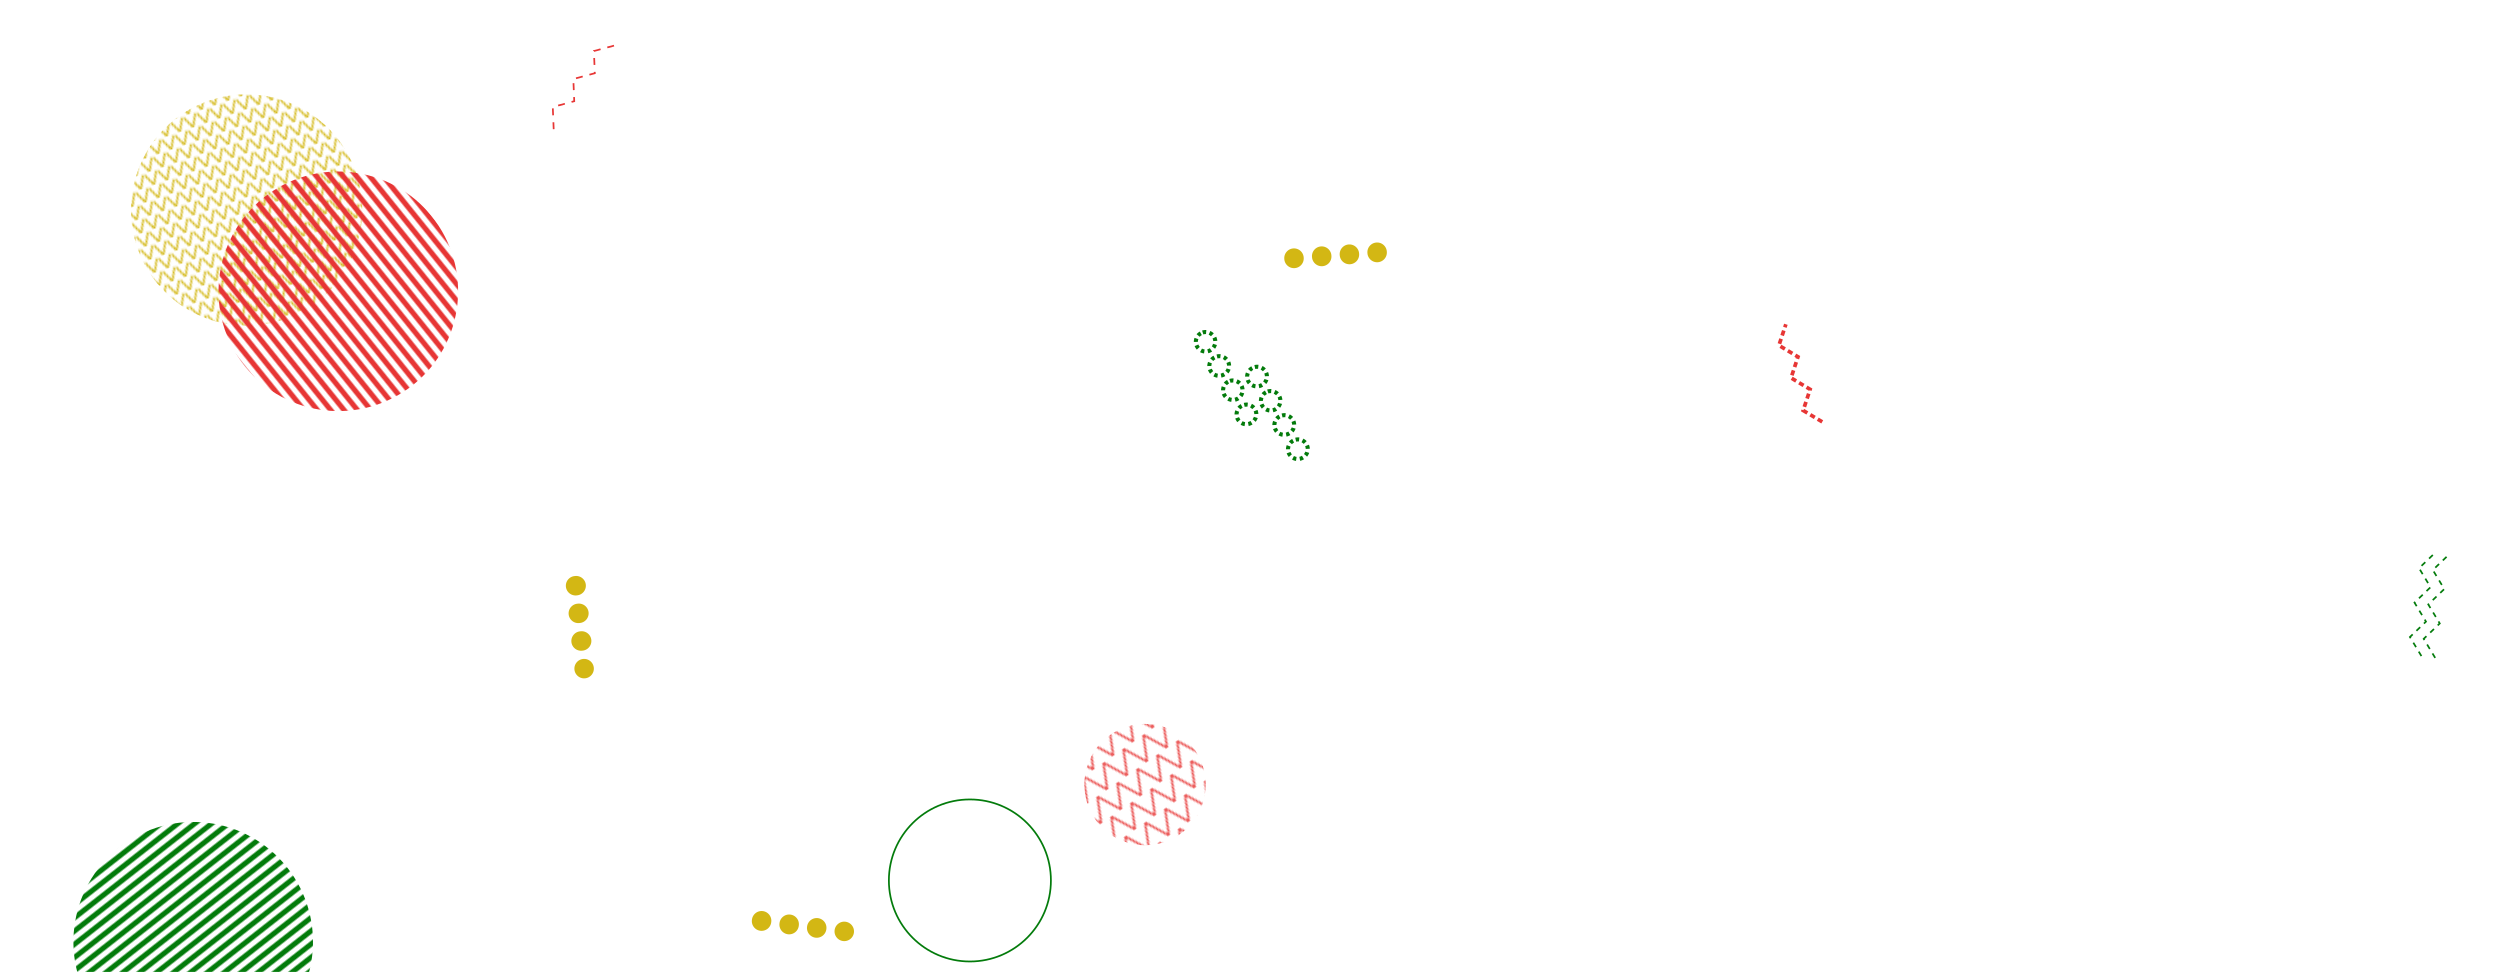 <svg xmlns="http://www.w3.org/2000/svg" version="1.1" xmlns:xlink="http://www.w3.org/1999/xlink" xmlns:svgjs="http://svgjs.dev/svgjs" width="1440" height="560" preserveAspectRatio="none" viewBox="0 0 1440 560"><g mask="url(&quot;#SvgjsMask1009&quot;)" fill="none"><rect width="139.8" height="139.8" clip-path="url(&quot;#SvgjsClipPath1010&quot;)" x="589.64" y="382.02" fill="url(&quot;#SvgjsPattern1011&quot;)" transform="rotate(145.09, 659.54, 451.92)"></rect><path d="M798.81 144.97a5.6 5.6 0 1 0-11.17 0.8 5.6 5.6 0 1 0 11.17-0.8zM782.85 146.11a5.6 5.6 0 1 0-11.17 0.79 5.6 5.6 0 1 0 11.17-0.79zM766.89 147.24a5.6 5.6 0 1 0-11.17 0.79 5.6 5.6 0 1 0 11.17-0.79zM750.93 148.37a5.6 5.6 0 1 0-11.17 0.8 5.6 5.6 0 1 0 11.17-0.8z" fill="#d3b714"></path><path d="M1049.61 243L1038.62 236.42 1042.63 224.26 1031.64 217.68 1035.64 205.52 1024.65 198.94 1028.66 186.78" stroke="#e73635" stroke-width="2.14" stroke-dasharray="3, 2"></path><path d="M433.12 529.76a5.6 5.6 0 1 0 11.11 1.4 5.6 5.6 0 1 0-11.11-1.4zM449 531.77a5.6 5.6 0 1 0 11.11 1.4 5.6 5.6 0 1 0-11.11-1.4zM464.87 533.77a5.6 5.6 0 1 0 11.11 1.41 5.6 5.6 0 1 0-11.11-1.41zM480.74 535.78a5.6 5.6 0 1 0 11.12 1.4 5.6 5.6 0 1 0-11.12-1.4z" fill="#d3b714"></path><circle r="46.667" cx="558.66" cy="507.15" stroke="#037b0b" stroke-width="1"></circle><rect width="276" height="276" clip-path="url(&quot;#SvgjsClipPath1012&quot;)" x="-26.71" y="404.45" fill="url(&quot;#SvgjsPattern1013&quot;)" transform="rotate(141.92, 111.29, 542.45)"></rect><path d="M331.14 331.8a5.6 5.6 0 1 0 1.11 11.14 5.6 5.6 0 1 0-1.11-11.14zM332.73 347.72a5.6 5.6 0 1 0 1.11 11.14 5.6 5.6 0 1 0-1.11-11.14zM334.31 363.64a5.6 5.6 0 1 0 1.11 11.14 5.6 5.6 0 1 0-1.11-11.14zM335.9 379.56a5.6 5.6 0 1 0 1.11 11.15 5.6 5.6 0 1 0-1.11-11.15z" fill="#d3b714"></path><rect width="266.4" height="266.4" clip-path="url(&quot;#SvgjsClipPath1014&quot;)" x="8.85" y="-12.24" fill="url(&quot;#SvgjsPattern1015&quot;)" transform="rotate(161.11, 142.05, 120.96)"></rect><path d="M721.31 212.03a5.6 5.6 0 1 0 5.49 9.76 5.6 5.6 0 1 0-5.49-9.76zM729.15 225.98a5.6 5.6 0 1 0 5.5 9.76 5.6 5.6 0 1 0-5.5-9.76zM737 239.92a5.6 5.6 0 1 0 5.49 9.76 5.6 5.6 0 1 0-5.49-9.76zM744.84 253.87a5.6 5.6 0 1 0 5.49 9.76 5.6 5.6 0 1 0-5.49-9.76zM691.67 191.99a5.6 5.6 0 1 0 5.5 9.76 5.6 5.6 0 1 0-5.5-9.76zM699.52 205.93a5.6 5.6 0 1 0 5.49 9.76 5.6 5.6 0 1 0-5.49-9.76zM707.36 219.88a5.6 5.6 0 1 0 5.5 9.76 5.6 5.6 0 1 0-5.5-9.76zM715.21 233.82a5.6 5.6 0 1 0 5.49 9.76 5.6 5.6 0 1 0-5.49-9.76z" stroke="#037b0b" stroke-width="2.35" stroke-dasharray="2, 2"></path><path d="M1394.74 377.89L1388.12 366.92 1397.36 358.06 1390.75 347.1 1399.99 338.23 1393.38 327.27 1402.62 318.41M1402.67 378.94L1396.05 367.97 1405.3 359.11 1398.68 348.15 1407.92 339.28 1401.31 328.32 1410.55 319.46" stroke="#037b0b" stroke-width="1" stroke-dasharray="3, 3"></path><rect width="276" height="276" clip-path="url(&quot;#SvgjsClipPath1016&quot;)" x="56.87" y="29.79" fill="url(&quot;#SvgjsPattern1017&quot;)" transform="rotate(231.2, 194.87, 167.79)"></rect><path d="M318.92 74.41L318.4 61.62 330.76 58.3 330.24 45.5 342.61 42.18 342.09 29.39 354.46 26.07" stroke="#e73635" stroke-width="1" stroke-dasharray="4, 4"></path></g><defs><mask id="SvgjsMask1009"><rect width="1440" height="560" fill="#ffffff"></rect></mask><pattern x="0" y="0" width="13.98" height="13.98" patternUnits="userSpaceOnUse" id="SvgjsPattern1011"><path d="M0 13.98L6.99 0L13.98 13.98" stroke="#e73635" fill="none"></path></pattern><clipPath id="SvgjsClipPath1010"><circle r="34.95" cx="659.54" cy="451.92"></circle></clipPath><pattern x="0" y="0" width="276" height="6" patternUnits="userSpaceOnUse" id="SvgjsPattern1013"><rect width="276" height="3" x="0" y="0" fill="#037b0b"></rect><rect width="276" height="3" x="0" y="3" fill="rgba(0, 0, 0, 0)"></rect></pattern><clipPath id="SvgjsClipPath1012"><circle r="69" cx="111.29" cy="542.45"></circle></clipPath><pattern x="0" y="0" width="7.4" height="7.4" patternUnits="userSpaceOnUse" id="SvgjsPattern1015"><path d="M0 7.4L3.7 0L7.4 7.4" stroke="#d3b714" fill="none"></path></pattern><clipPath id="SvgjsClipPath1014"><circle r="66.6" cx="142.05" cy="120.96"></circle></clipPath><pattern x="0" y="0" width="276" height="6" patternUnits="userSpaceOnUse" id="SvgjsPattern1017"><rect width="276" height="3" x="0" y="0" fill="#e73635"></rect><rect width="276" height="3" x="0" y="3" fill="rgba(0, 0, 0, 0)"></rect></pattern><clipPath id="SvgjsClipPath1016"><circle r="69" cx="194.87" cy="167.79"></circle></clipPath></defs></svg>
